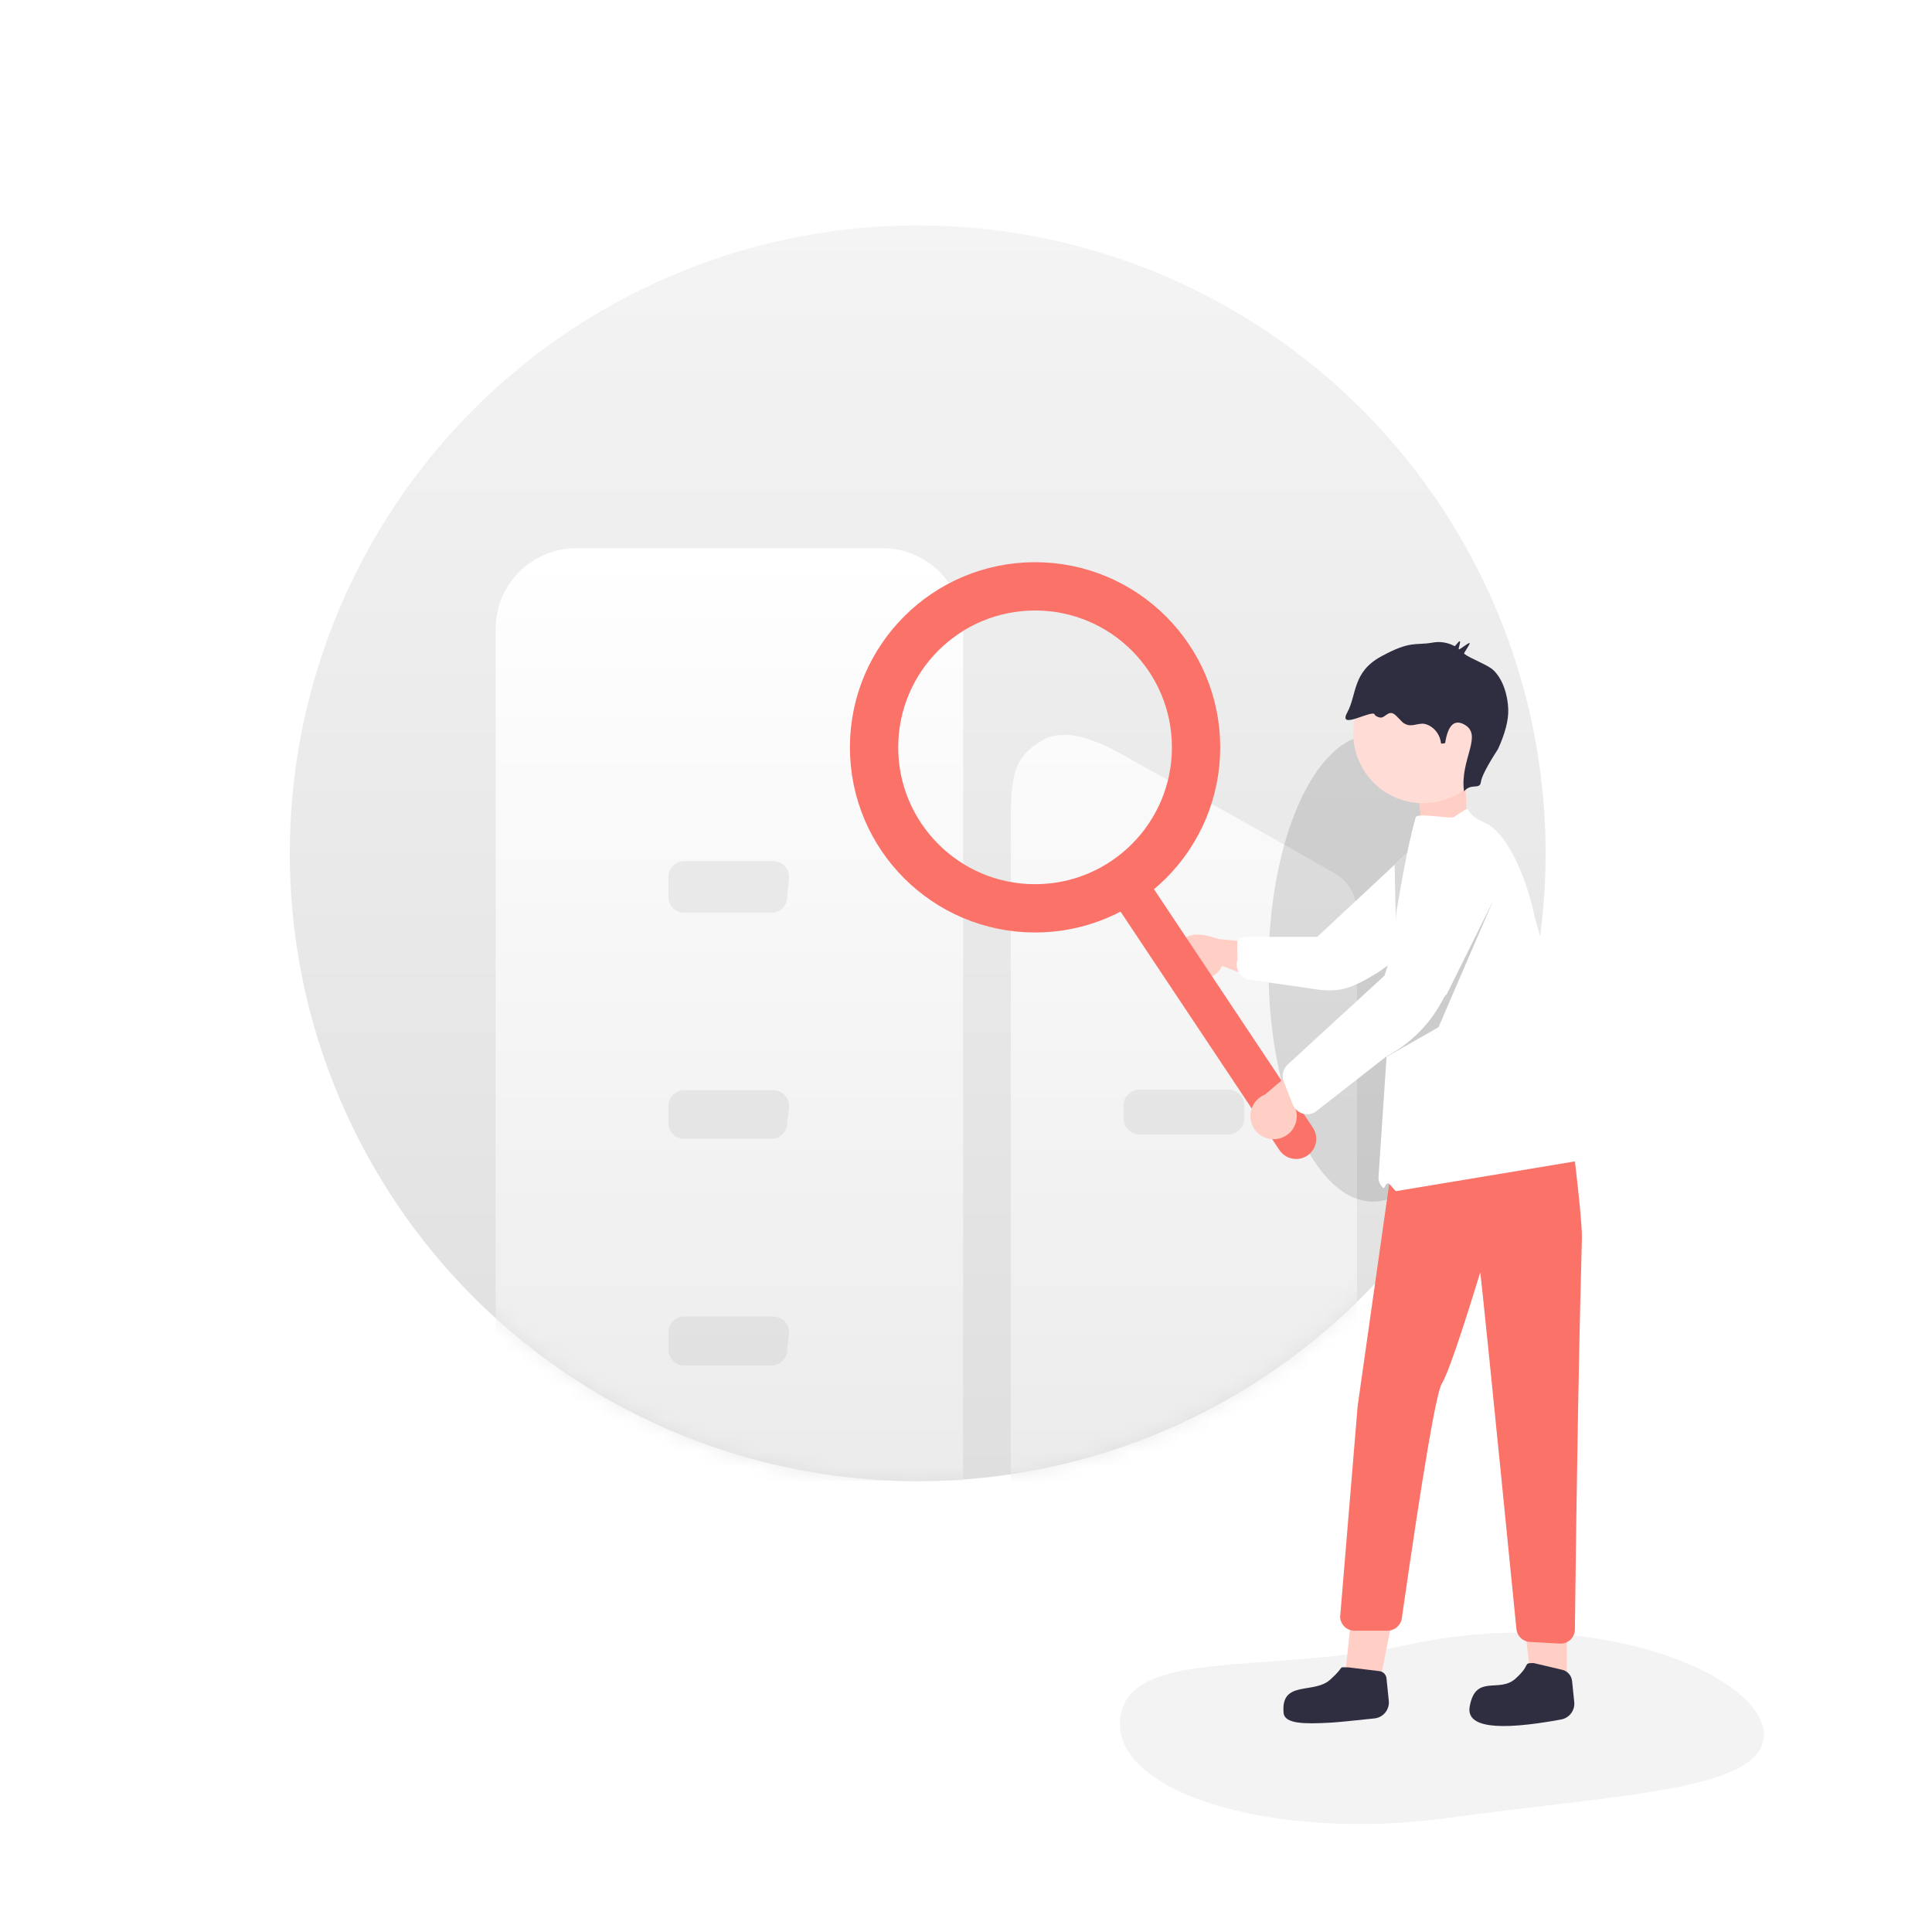 <svg xmlns:xlink="http://www.w3.org/1999/xlink" xmlns="http://www.w3.org/2000/svg" version="1.1" viewBox="0 0 120 120" height="120px" width="120px">
    <title>查询不到该企业</title>
    <defs>
        <linearGradient id="linearGradient-1" y2="100%" x2="50%" y1="0%" x1="50%">
            <stop offset="0%" stop-color="#F4F4F4"></stop>
            <stop offset="100%" stop-color="#DFDFDF"></stop>
        </linearGradient>
        <circle r="39" cy="39.367" cx="39.212" id="path-2"></circle>
        <linearGradient id="linearGradient-4" y2="100%" x2="50%" y1="0.235%" x1="50%">
            <stop offset="0%" stop-color="#FFFFFF"></stop>
            <stop offset="100%" stop-color="#EBEBEB"></stop>
        </linearGradient>
        <filter id="filter-5" filterUnits="objectBoundingBox" height="348.3%" width="653.8%" y="-124.1%" x="-276.9%">
            <feGaussianBlur in="SourceGraphic" stdDeviation="12"></feGaussianBlur>
        </filter>
    </defs>
    <g fill-rule="evenodd" fill="none" stroke-width="1" stroke="none" id="调整">
        <g transform="translate(-627, -1265)" id="切图备份">
            <g transform="translate(506, 1204)" id="编组-8">
                <rect height="242" width="362" y="0" x="0" id="矩形备份-23"></rect>
                <g transform="translate(138.788, 74.633)" id="编组-7">
                    <g id="Fill-3">
                        <mask fill="white" id="mask-3">
                            <use xlink:href="#path-2"></use>
                        </mask>
                        <use xlink:href="#path-2" fill="url(#linearGradient-1)" id="蒙版"></use>
                        <path mask="url(#mask-3)" fill="url(#linearGradient-4)" d="M53.39,34.066 C56.058,35.492 59.894,37.631 64.898,40.483 C65.864,40.939 66.488,41.923 66.5,43.012 L66.5,79.63 L45,79.63 L45,38.739 C44.976,34.801 44.947,33.522 46.954,32.347 C48.96,31.172 52.062,33.357 53.39,34.066 Z M37.034,20.42 C39.795,20.42 42.034,22.659 42.034,25.42 L42.034,78.339 L13,78.339 L13,25.42 C13,22.659 15.239,20.42 18,20.42 L37.034,20.42 Z M31.106,70.185 L31.226,69.137 C31.226,68.579 30.787,68.14 30.229,68.14 L24.725,68.14 C24.166,68.14 23.728,68.579 23.728,69.137 L23.728,70.185 C23.725,70.451 23.83,70.705 24.017,70.893 C24.204,71.081 24.46,71.185 24.725,71.182 L30.109,71.182 C30.667,71.182 31.106,70.743 31.106,70.185 Z M31.106,56.107 L31.226,55.075 C31.226,54.517 30.787,54.078 30.229,54.078 L24.725,54.078 C24.166,54.078 23.728,54.517 23.728,55.075 L23.728,56.107 C23.725,56.372 23.83,56.628 24.017,56.815 C24.204,57.002 24.46,57.107 24.725,57.104 L30.109,57.104 C30.667,57.104 31.106,56.666 31.106,56.107 Z M31.106,42.069 L31.226,40.853 C31.226,40.294 30.787,39.856 30.229,39.856 L24.725,39.856 C24.166,39.856 23.728,40.294 23.728,40.853 L23.728,42.069 C23.725,42.334 23.83,42.589 24.017,42.777 C24.204,42.965 24.46,43.069 24.725,43.066 L30.109,43.066 C30.667,43.066 31.106,42.627 31.106,42.069 Z M59.498,55.826 L59.498,55.041 C59.498,54.482 59.059,54.044 58.501,54.044 L52.997,54.044 C52.439,54.044 52,54.482 52,55.041 L52,55.826 C51.997,56.091 52.102,56.347 52.289,56.534 C52.477,56.722 52.732,56.826 52.997,56.824 L58.501,56.824 C59.059,56.824 59.498,56.384 59.498,55.826 Z"></path>
                        <ellipse ry="14.5" rx="6.5" cy="46.5" cx="67.5" mask="url(#mask-3)" filter="url(#filter-5)" fill="#000000" fill-opacity="0.12" id="椭圆形"></ellipse>
                    </g>
                    <g transform="translate(71.272, 62.867) scale(-1, 1) translate(-71.272, -62.867) translate(50.772, 25.367)" id="编组-2">
                        <path fill="#000000" fill-opacity="0.05" id="椭圆形" d="M19.686,73.922 C30.345,75.388 40.431,72.392 39.986,67.793 C39.541,63.195 30.658,65.12 21.406,63.009 C9.803,60.77 0,65.249 0,68.741 C0,72.233 9.027,72.456 19.686,73.922 Z"></path>
                        <g transform="translate(11.174, 0)" id="undraw_add_notes_re_ln36">
                            <polygon points="14.907 65.73 14.164 58.679 11.317 58.679 12.739 65.73" fill-rule="nonzero" fill="#FFCEC4" id="路径"></polygon>
                            <polygon points="1.066 65.73 3.234 65.73 4.266 57.367 1.066 57.367" fill-rule="nonzero" fill="#FFCEC4" id="路径"></polygon>
                            <path fill-rule="nonzero" fill="#2F2E41" id="路径" d="M1.353,64.714 L3.128,64.296 L3.128,64.296 C3.85,64.296 3.245,64.365 4.266,65.272 C5.287,66.179 6.739,64.953 7.101,67 C7.327,68.273 5.433,68.539 1.42,67.8 C0.908,67.706 0.553,67.233 0.607,66.715 L0.741,65.411 C0.776,65.072 1.021,64.792 1.353,64.714 Z"></path>
                            <g fill-rule="nonzero" transform="translate(15.644, 18.233) rotate(-37) translate(-15.644, -18.233) translate(8.144, 9.233)" id="编组-3">
                                <path transform="translate(11.694, 15.237) rotate(-5) translate(-11.694, -15.237)" fill="#FFCEC4" id="路径" d="M11.465,16.477 C11.232,16.125 11.168,15.688 11.289,15.283 L9.248,14.494 L11.455,13.359 L12.583,14.202 C13.263,14.455 14.292,15.053 14.121,15.759 C13.949,16.465 13.214,17.196 12.493,17.108 C12.074,17.061 11.697,16.829 11.465,16.477 Z"></path>
                                <path fill="#FFFFFF" id="路径" d="M9.415,14.981 L6.296,13.255 C4.48,12.346 4.111,11.759 3.344,9.879 L1.484,4.155 C0.641,2.914 -0.06,1.357 1.168,0.494 C1.763,0.075 2.502,-0.087 3.218,0.044 C3.942,0.175 5.883,1.983 6.3,2.59 L7.662,10.317 L10.793,12.682 C11.105,12.947 11.587,13.176 11.445,13.56 L10.763,14.449 C10.694,14.635 10.571,14.795 10.408,14.909 C10.245,15.023 10.05,15.084 9.851,15.084 C9.7,15.084 9.551,15.049 9.415,14.981 Z"></path>
                                <path fill="#D8D8D8" id="路径" d="M3.523,7.665 C5.096,3.877 6.022,2.186 6.3,2.59 L6.522,3.849 L3.523,7.665 Z"></path>
                            </g>
                            <path stroke-linejoin="round" stroke-linecap="round" stroke-width="2.5" stroke="#FA7268" id="路径-2" d="M28.129,16.355 C28.129,16.355 17.881,31.737 17.881,31.737 C17.881,31.737 28.129,16.355 28.129,16.355 Z"></path>
                            <path fill-rule="nonzero" fill="#2F2E41" id="路径备份" d="M12.706,64.797 L14.639,64.563 L14.639,64.563 C15.36,64.563 14.756,64.431 15.777,65.338 C16.798,66.245 18.849,65.338 18.659,67.395 C18.595,68.08 17.349,68.086 15.777,67.999 C15.323,67.974 14.401,67.885 13.012,67.733 C12.465,67.674 12.069,67.184 12.126,66.637 L12.269,65.242 C12.293,65.01 12.474,64.825 12.706,64.797 Z"></path>
                            <path fill-rule="nonzero" fill="#FA7268" id="路径" d="M1.451,63.088 C1.23,63.088 1.017,63.005 0.854,62.855 C0.677,62.694 0.574,62.468 0.568,62.229 C0.449,52.194 0.304,44.092 0.132,37.926 C0.111,37.167 0.351,34.779 0.854,30.762 L12.045,34.151 L14.06,48.331 L15.148,61.44 C15.125,61.911 14.736,62.282 14.264,62.282 L12.194,62.282 C11.752,62.28 11.378,61.954 11.317,61.516 C10,52.331 9.17,47.467 8.826,46.925 C8.483,46.383 7.69,44.088 6.449,40.039 C6.422,39.997 5.671,47.386 4.196,62.205 C4.146,62.631 3.796,62.959 3.367,62.983 L1.501,63.086 C1.484,63.087 1.468,63.088 1.451,63.088 Z"></path>
                            <polygon points="10.314 10.214 10.083 12.295 7.276 11.733 7.365 9.434" fill="#FFCEC4" id="路径-3"></polygon>
                            <circle r="4.344" cy="6.543" cx="9.991" fill-rule="nonzero" fill="#FFDCD5" id="椭圆形"></circle>
                            <path transform="translate(9.659, 5.705) scale(-1, 1) rotate(-11) translate(-9.659, -5.705)" fill-rule="nonzero" fill="#2F2E41" id="路径" d="M14.179,3.419 C13.898,3.045 12.921,2.456 12.613,2.104 C12.577,2.057 13.12,1.577 13.073,1.518 C13.023,1.458 12.382,1.819 12.342,1.772 C12.301,1.724 12.566,1.323 12.498,1.29 C12.419,1.253 12.163,1.571 12.112,1.518 C11.74,1.212 11.269,1.045 10.785,1.049 C9.718,1.022 9.507,0.655 7.536,1.279 C5.566,1.902 5.615,3.295 4.786,4.306 C3.958,5.316 6.435,4.364 6.442,4.762 C6.444,4.836 6.649,4.979 6.757,5.005 C7.084,5.077 7.377,4.548 7.741,5.086 C8.105,5.624 8.014,5.555 8.229,5.715 C8.493,5.913 8.866,5.822 9.194,5.866 C9.609,5.914 10.202,6.464 10.144,7.282 C10.141,7.318 10.225,7.333 10.397,7.326 C10.772,6.283 11.228,5.975 11.764,6.403 C12.852,7.282 11.087,8.49 10.975,10.493 C11.516,10.048 11.958,10.603 12.114,10.125 C12.218,9.806 12.697,9.202 13.551,8.313 C14.168,7.451 14.532,6.689 14.642,6.027 C14.782,5.185 14.693,4.105 14.179,3.419 Z"></path>
                            <path fill-rule="nonzero" fill="#FFFFFF" id="路径" d="M11.661,34.982 L0.467,33.12 C0.013,33.004 0.122,29.261 0.214,28.8 C0.366,27.924 0.451,27.453 0.467,27.389 C1.084,25.044 1.949,21.9 3.063,17.958 C3.419,16.179 4.536,12.803 6.202,12.085 C7.825,11.366 6.597,10.81 8.098,11.758 C8.269,11.865 10.369,11.475 10.452,11.758 C10.789,12.913 11.192,14.883 11.661,17.666 L12.765,34.113 C12.768,34.35 12.676,34.577 12.511,34.746 C12.345,34.914 12.389,34.499 12.153,34.5 C12.078,34.5 11.733,35.001 11.661,34.982 Z"></path>
                            <g fill-rule="nonzero" transform="translate(13.178, 22.356) rotate(-48) translate(-13.178, -22.356) translate(8.178, 10.856)" id="编组-4">
                                <polygon points="0.41 10.061 3.975 2.295 1.592 8.308 1.339 13.524 1.196 13.653" opacity="0.2" fill="#000000" id="路径"></polygon>
                                <path fill="#FFCEC4" id="路径" d="M1.777,20.971 C1.893,20.564 2.183,20.228 2.569,20.056 L2.063,15.009 L4.386,16.268 L4.514,20.866 C4.767,21.55 4.468,22.315 3.819,22.646 C3.17,22.978 2.376,22.772 1.97,22.166 C1.732,21.816 1.661,21.378 1.777,20.971 Z"></path>
                                <path fill="#FFFFFF" id="路径" d="M2.569,20.056 C2.488,20.056 2.407,20.045 2.328,20.025 C1.982,19.937 1.712,19.666 1.625,19.32 L1.23,13.681 C0.734,11.712 0.971,9.629 1.896,7.821 L3.892,2.619 C4.283,1.17 5.716,-0.311 7.171,0.057 C7.875,0.235 8.478,0.687 8.846,1.313 C9.222,1.947 9.328,2.706 9.139,3.419 L5.038,10.405 L4.957,18.548 C4.96,18.958 4.707,19.325 4.324,19.469 L2.907,19.995 C2.799,20.035 2.685,20.056 2.569,20.056 Z"></path>
                            </g>
                        </g>
                    </g>
                    <g stroke-width="3" stroke="#FA7268" transform="translate(36.002, 22.201)" id="编组-6">
                        <circle r="10" cy="10.585" cx="10.5" id="椭圆形"></circle>
                    </g>
                </g>
            </g>
        </g>
    </g>
</svg>